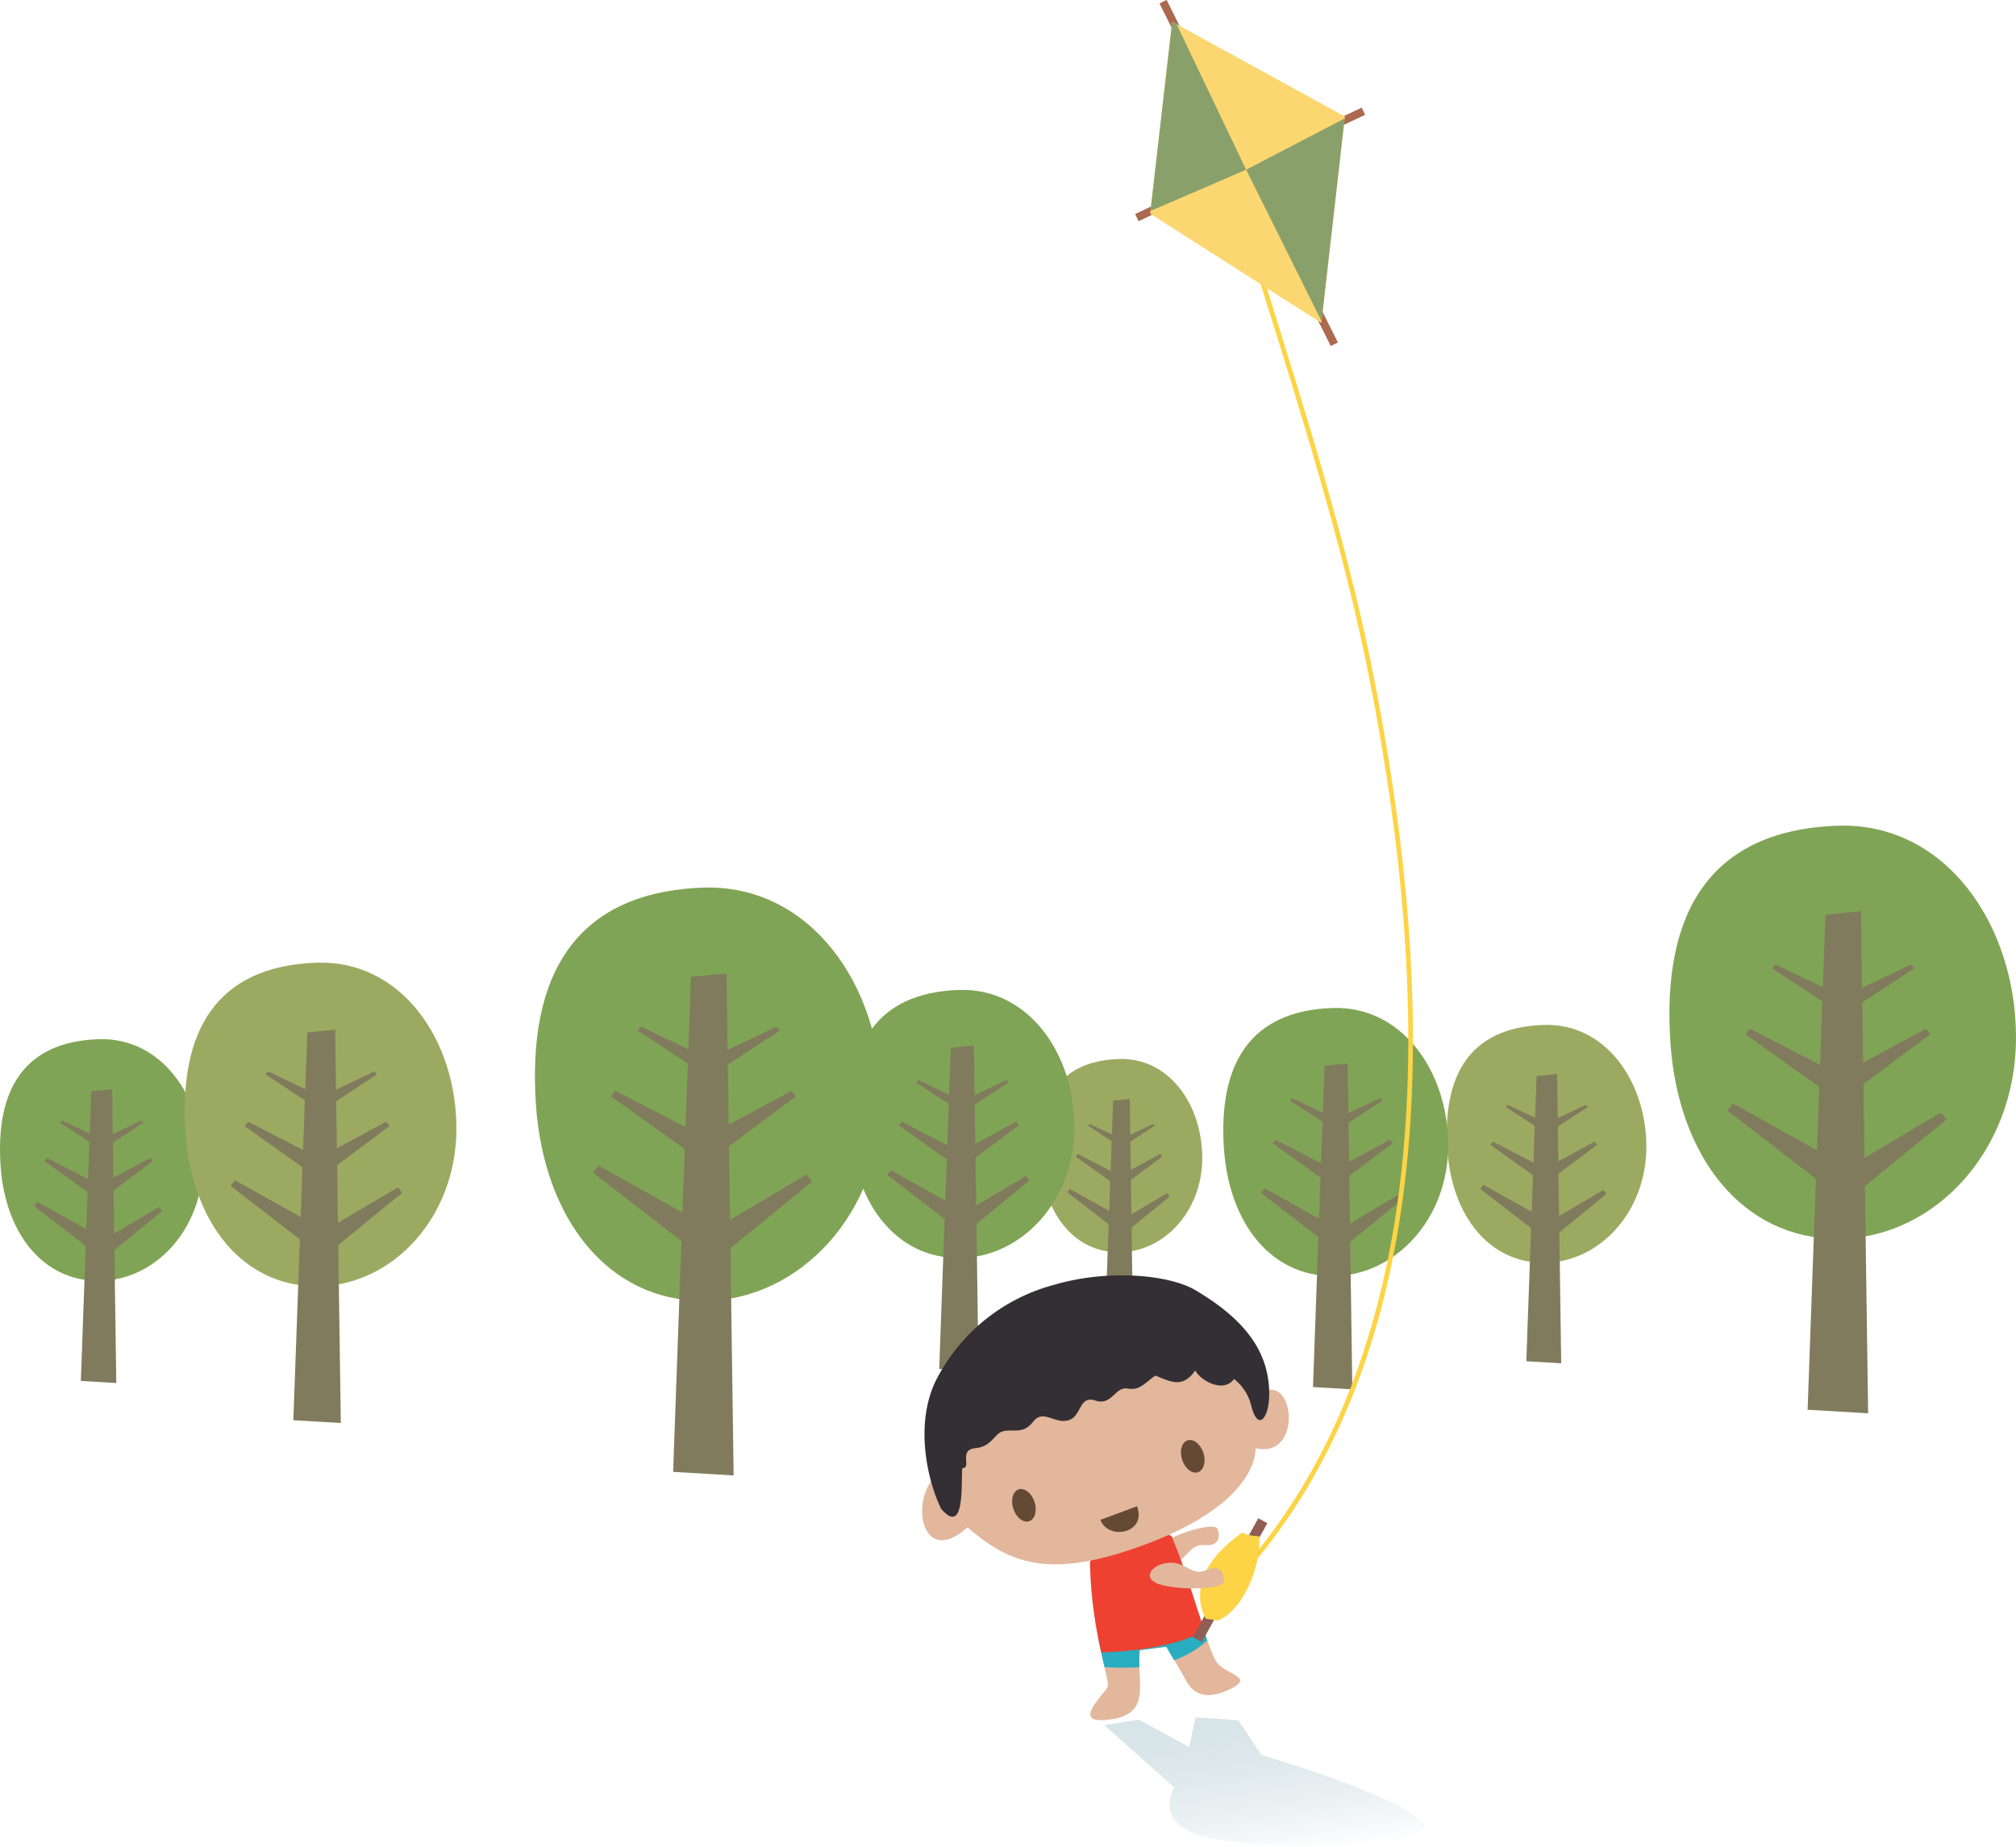 <svg xmlns="http://www.w3.org/2000/svg" xmlns:xlink="http://www.w3.org/1999/xlink" viewBox="0 0 322.44 295.42"><defs><style>.a{fill:#9caa61;}.b{fill:#817b5d;}.c{fill:#80a455;}.d{opacity:0.3;fill:url(#a);}.e{fill:#fcd445;}.f{fill:#ac694f;}.g{fill:#fcd771;}.h{fill:#8aa06a;}.i{fill:#e2b79c;}.j{fill:#28aec0;}.k{fill:#ee4131;}.l{fill:#644a34;}.m{fill:#342f34;}.n{fill:#8f5d54;}</style><linearGradient id="a" x1="13025.89" y1="2870.11" x2="13025.89" y2="2844.76" gradientTransform="translate(-13107.04 -545.86) rotate(-8.8)" gradientUnits="userSpaceOnUse"><stop offset="0" stop-color="#79a5b2" stop-opacity="0"/><stop offset="0.01" stop-color="#79a5b2" stop-opacity="0.02"/><stop offset="0.2" stop-color="#79a5b2" stop-opacity="0.32"/><stop offset="0.38" stop-color="#79a5b2" stop-opacity="0.56"/><stop offset="0.56" stop-color="#79a5b2" stop-opacity="0.75"/><stop offset="0.72" stop-color="#79a5b2" stop-opacity="0.89"/><stop offset="0.87" stop-color="#79a5b2" stop-opacity="0.97"/><stop offset="1" stop-color="#79a5b2"/></linearGradient></defs><path class="a" d="M263.32,183.47c0,10.52-7.62,18.55-16.41,18.55s-14.7-7.57-15.42-18.05c-.82-12,3.61-19.63,15.42-20C256.76,163.62,263.32,173,263.32,183.47Z"/><polygon class="b" points="245.76 172.15 244.12 217.77 249.7 218.1 249.04 171.82 245.76 172.15"/><polygon class="b" points="236.74 190.2 245.24 196.76 245.76 194.3 237.26 189.54 236.74 190.2"/><polygon class="b" points="256.92 191.02 248.88 197.59 248.39 195.12 256.43 190.37 256.92 191.02"/><polygon class="b" points="255.44 183.16 248.64 188.23 248.22 186.33 255.03 182.65 255.44 183.16"/><polygon class="b" points="238.38 183.16 245.49 188.23 245.93 186.33 238.81 182.65 238.38 183.16"/><polygon class="b" points="253.97 177.09 248.73 180.52 248.41 179.23 253.65 176.75 253.97 177.09"/><polygon class="b" points="240.84 177.09 246.07 180.52 246.39 179.23 241.16 176.75 240.84 177.09"/><path class="a" d="M192.29,185.28c0,8.54-6.19,15.06-13.33,15.06s-11.94-6.15-12.52-14.66c-.67-9.73,2.93-15.94,12.52-16.26C187,169.15,192.29,176.74,192.29,185.28Z"/><polygon class="b" points="178.03 176.08 176.7 213.13 181.23 213.4 180.7 175.82 178.03 176.08"/><polygon class="b" points="170.7 190.74 177.61 196.07 178.03 194.07 171.13 190.21 170.7 190.74"/><polygon class="b" points="187.09 191.41 180.56 196.74 180.16 194.74 186.69 190.87 187.09 191.41"/><polygon class="b" points="185.89 185.02 180.37 189.14 180.03 187.6 185.56 184.61 185.89 185.02"/><polygon class="b" points="172.03 185.02 177.81 189.14 178.16 187.6 172.39 184.61 172.03 185.02"/><polygon class="b" points="184.69 180.09 180.44 182.88 180.18 181.83 184.43 179.81 184.69 180.09"/><polygon class="b" points="174.03 180.09 178.28 182.88 178.54 181.83 174.29 179.81 174.03 180.09"/><path class="c" d="M322.44,166c0,18.25-13.23,32.19-28.49,32.19s-25.53-13.13-26.78-31.33c-1.42-20.8,6.27-34.07,26.78-34.76C311,131.52,322.44,147.74,322.44,166Z"/><polygon class="b" points="291.96 146.34 289.11 225.53 298.79 226.1 297.65 145.77 291.96 146.34"/><polygon class="b" points="276.29 177.67 291.05 189.06 291.96 184.79 277.19 176.53 276.29 177.67"/><polygon class="b" points="311.33 179.09 297.37 190.49 296.51 186.22 310.47 177.96 311.33 179.09"/><polygon class="b" points="308.76 165.45 296.95 174.25 296.23 170.95 308.04 164.57 308.76 165.45"/><polygon class="b" points="279.14 165.45 291.48 174.25 292.24 170.95 279.89 164.57 279.14 165.45"/><polygon class="b" points="306.2 154.91 297.11 160.86 296.56 158.63 305.64 154.31 306.2 154.91"/><polygon class="b" points="283.41 154.91 292.49 160.86 293.05 158.63 283.97 154.31 283.41 154.91"/><path class="c" d="M32.44,186.08c0,10.68-7.74,18.84-16.67,18.84S.83,197.24.1,186.58c-.84-12.17,3.67-19.93,15.67-20.33C25.77,165.91,32.44,175.4,32.44,186.08Z"/><polygon class="b" points="14.6 174.58 12.93 220.92 18.6 221.26 17.93 174.25 14.6 174.58"/><polygon class="b" points="5.43 192.92 14.07 199.59 14.6 197.09 5.96 192.25 5.43 192.92"/><polygon class="b" points="25.93 193.75 17.77 200.42 17.27 197.92 25.43 193.08 25.93 193.75"/><polygon class="b" points="24.43 185.76 17.52 190.92 17.1 188.99 24.01 185.25 24.43 185.76"/><polygon class="b" points="7.1 185.76 14.32 190.92 14.77 188.99 7.54 185.25 7.1 185.76"/><polygon class="b" points="22.93 179.6 17.62 183.08 17.29 181.78 22.61 179.25 22.93 179.6"/><polygon class="b" points="9.6 179.6 14.91 183.08 15.24 181.78 9.92 179.25 9.6 179.6"/><path class="c" d="M171.85,180.37c0,11.85-8.58,20.89-18.49,20.89s-16.57-8.52-17.38-20.33c-.92-13.5,4.07-22.12,17.38-22.56C164.46,158,171.85,168.53,171.85,180.37Z"/><polygon class="b" points="152.07 167.62 150.22 219.01 156.51 219.38 155.77 167.25 152.07 167.62"/><polygon class="b" points="141.9 187.95 151.48 195.35 152.07 192.57 142.49 187.21 141.9 187.95"/><polygon class="b" points="164.64 188.88 155.58 196.27 155.03 193.5 164.09 188.14 164.64 188.88"/><polygon class="b" points="162.98 180.02 155.31 185.73 154.84 183.59 162.51 179.45 162.98 180.02"/><polygon class="b" points="143.75 180.02 151.76 185.73 152.25 183.59 144.24 179.45 143.75 180.02"/><polygon class="b" points="161.31 173.18 155.42 177.04 155.06 175.59 160.95 172.79 161.31 173.18"/><polygon class="b" points="146.52 173.18 152.42 177.04 152.78 175.59 146.88 172.79 146.52 173.18"/><path class="c" d="M231.63,183.26c0,11.84-8.58,20.89-18.49,20.89s-16.56-8.52-17.38-20.34c-.92-13.49,4.07-22.11,17.38-22.55C224.24,160.89,231.63,171.42,231.63,183.26Z"/><polygon class="b" points="211.85 170.5 210 221.9 216.29 222.27 215.55 170.13 211.85 170.5"/><polygon class="b" points="201.68 190.84 211.26 198.24 211.85 195.46 202.27 190.1 201.68 190.84"/><polygon class="b" points="224.42 191.76 215.36 199.16 214.81 196.39 223.87 191.02 224.42 191.76"/><polygon class="b" points="222.76 182.91 215.09 188.62 214.62 186.48 222.29 182.34 222.76 182.91"/><polygon class="b" points="203.53 182.91 211.54 188.62 212.03 186.48 204.02 182.34 203.53 182.91"/><polygon class="b" points="221.09 176.07 215.2 179.93 214.84 178.48 220.73 175.68 221.09 176.07"/><polygon class="b" points="206.3 176.07 212.2 179.93 212.56 178.48 206.66 175.68 206.3 176.07"/><path class="c" d="M141,175.93c0,18.25-13.23,32.19-28.49,32.19S87,195,85.72,176.79C84.3,156,92,142.72,112.5,142,129.59,141.46,141,157.68,141,175.93Z"/><polygon class="b" points="110.51 156.28 107.66 235.47 117.34 236.04 116.2 155.71 110.51 156.28"/><polygon class="b" points="94.84 187.61 109.6 199 110.51 194.73 95.74 186.47 94.84 187.61"/><polygon class="b" points="129.88 189.03 115.92 200.43 115.06 196.16 129.02 187.9 129.88 189.03"/><polygon class="b" points="127.31 175.39 115.5 184.19 114.78 180.89 126.59 174.51 127.31 175.39"/><polygon class="b" points="97.69 175.39 110.03 184.19 110.79 180.89 98.44 174.51 97.69 175.39"/><polygon class="b" points="124.75 164.85 115.66 170.81 115.11 168.57 124.19 164.25 124.75 164.85"/><polygon class="b" points="101.96 164.85 111.05 170.81 111.6 168.57 102.52 164.25 101.96 164.85"/><path class="a" d="M73,180.56c0,14.3-10.36,25.22-22.32,25.22s-20-10.28-21-24.55c-1.12-16.29,4.91-26.69,21-27.22C64.1,153.56,73,166.27,73,180.56Z"/><polygon class="b" points="49.15 165.17 46.92 227.21 54.51 227.65 53.61 164.72 49.15 165.17"/><polygon class="b" points="36.88 189.72 48.44 198.64 49.15 195.29 37.59 188.82 36.88 189.72"/><polygon class="b" points="64.33 190.83 53.39 199.75 52.72 196.41 63.66 189.94 64.33 190.83"/><polygon class="b" points="62.32 180.14 53.06 187.04 52.5 184.45 61.75 179.45 62.32 180.14"/><polygon class="b" points="39.11 180.14 48.78 187.04 49.37 184.45 39.7 179.45 39.11 180.14"/><polygon class="b" points="60.31 171.88 53.19 176.55 52.76 174.8 59.87 171.41 60.31 171.88"/><polygon class="b" points="42.45 171.88 49.57 176.55 50.01 174.8 42.89 171.41 42.45 171.88"/><path class="d" d="M176.63,276l11.2,10s-4.08,6.22,6.37,8.23c10.64,2,37.71,1.39,33.06-3s-25.5-10.45-25.5-10.45l-3.69-5.57-6.88-.47-1,4.75-8.05-4.38Z"/><path class="e" d="M199.75,251l-.57-.49c26.22-30.55,32.7-79.28,19.25-144.85-3.85-18.76-10.36-39.62-16.11-58-2.24-7.19-4.37-14-6.22-20.28l.72-.21c1.85,6.29,4,13.08,6.22,20.27,5.75,18.42,12.27,39.29,16.12,58.09C232.66,171.34,226.13,220.29,199.75,251Z"/><rect class="f" x="179.94" y="25.67" width="40.03" height="1.27" transform="translate(7.77 87.47) rotate(-25.15)"/><rect class="f" x="199.09" y="-2.95" width="1.27" height="61.27" transform="translate(8.69 92.21) rotate(-26.56)"/><polygon class="g" points="215.1 18.63 211.34 51.67 183.96 34.19 187.48 3.48 215.1 18.63"/><polygon class="h" points="211.37 51.38 199.31 27.15 215.06 18.95 211.37 51.38"/><polygon class="h" points="187.48 3.48 188.18 3.87 199.31 27.15 184.01 33.75 187.48 3.48"/><path class="i" d="M185.39,247.09c3.44-2.11,8.84-3.52,9.31-2.54s.46,2.84-2,2.64-2.71,2.15-4.91,2.93C184.74,251.19,181.92,249.23,185.39,247.09Z"/><path class="i" d="M174.31,249.88c.12,10.55,3.18,18.82,2.87,19.9s-5.81,5.81-.47,5.39,5.77-2.94,5.61-6.51a34.63,34.63,0,0,1,0-4.65l4.27-.55s2.33,4,3.11,5.4,2.5,3.66,7.21,1.28c3.5-1.77-.28-2.14-2-3.85s-4.16-12.68-7.56-20.58C178.44,242.36,174.31,249.88,174.31,249.88Z"/><path class="j" d="M191.68,258l-16.09,3.79c.38,1.95.77,3.62,1.07,4.93a52.18,52.18,0,0,0,5.59,0,23.43,23.43,0,0,1,0-2.73l4.27-.55,1.26,2.17a16.06,16.06,0,0,0,5.32-3.16C192.68,261.19,192.2,259.67,191.68,258Z"/><path class="k" d="M187.35,245.71c-8.91-3.35-13,4.17-13,4.17a70,70,0,0,0,1.81,14.48c3.63-.11,11.32-.67,16.49-3.43C191.19,256.61,189.45,250.58,187.35,245.71Z"/><path class="i" d="M153.05,234.76c-8.22.19-7.07,17.49,1.69,9.58,6.51,5.6,12.73,8.54,28.21,2.83s17.84-12.62,17.89-15.49c7.59,1.8,6.24-12.26.85-8.8C192.91,214.7,153.7,209.69,153.05,234.76Z"/><path class="l" d="M165.46,240.27c.46,1.41.07,2.8-.86,3.1s-2.07-.58-2.53-2-.07-2.8.86-3.1S165,238.86,165.46,240.27Z"/><path class="l" d="M192.47,232.42c.46,1.41.07,2.8-.87,3.11s-2.07-.59-2.53-2-.07-2.79.87-3.1S192,231,192.47,232.42Z"/><path class="l" d="M176,243.15c1.25,3.35,7.48,2.17,5.86-2.18"/><path class="m" d="M197.37,220.61c-1.64,2.29-5.28.34-6.21-1.36-2,2.92-3.93,1.78-6.37.82-1.74,1.19-2.47,2.43-4.46,2.07s-2.47,2.81-5.14,1.92-2.16,2.59-4.35,3.17-4-1.83-5.58.19-3,1.22-4.64,1.51-1.83,2.47-4.62,2.75-.47,3.16-2.09,3.19c-.21,2.44.45,11-3.4,6.49-2.3-4.76-4.38-14.23-.41-21.29a29.73,29.73,0,0,1,18.45-14.51c8.68-2.57,18.51-1.64,22.71.88s9.74,6.48,11.28,12.74-1.14,11.14-2.45,5.56A7.78,7.78,0,0,0,197.37,220.61Z"/><rect class="n" x="185.89" y="251.95" width="21.69" height="1.65" transform="translate(-119.58 303.19) rotate(-61.16)"/><path class="e" d="M201.41,245.75c.28,5.51-3,12.12-6.61,13.49l-1.92-.27s-4.41-6.61,5.78-13.77A6.59,6.59,0,0,0,201.41,245.75Z"/><path class="i" d="M186.1,253.64c3.94.88,9.5.46,9.63-.62s-.48-2.84-2.76-1.84-3.27-1.15-5.6-1.18C184.15,250,182.13,252.75,186.1,253.64Z"/></svg>
